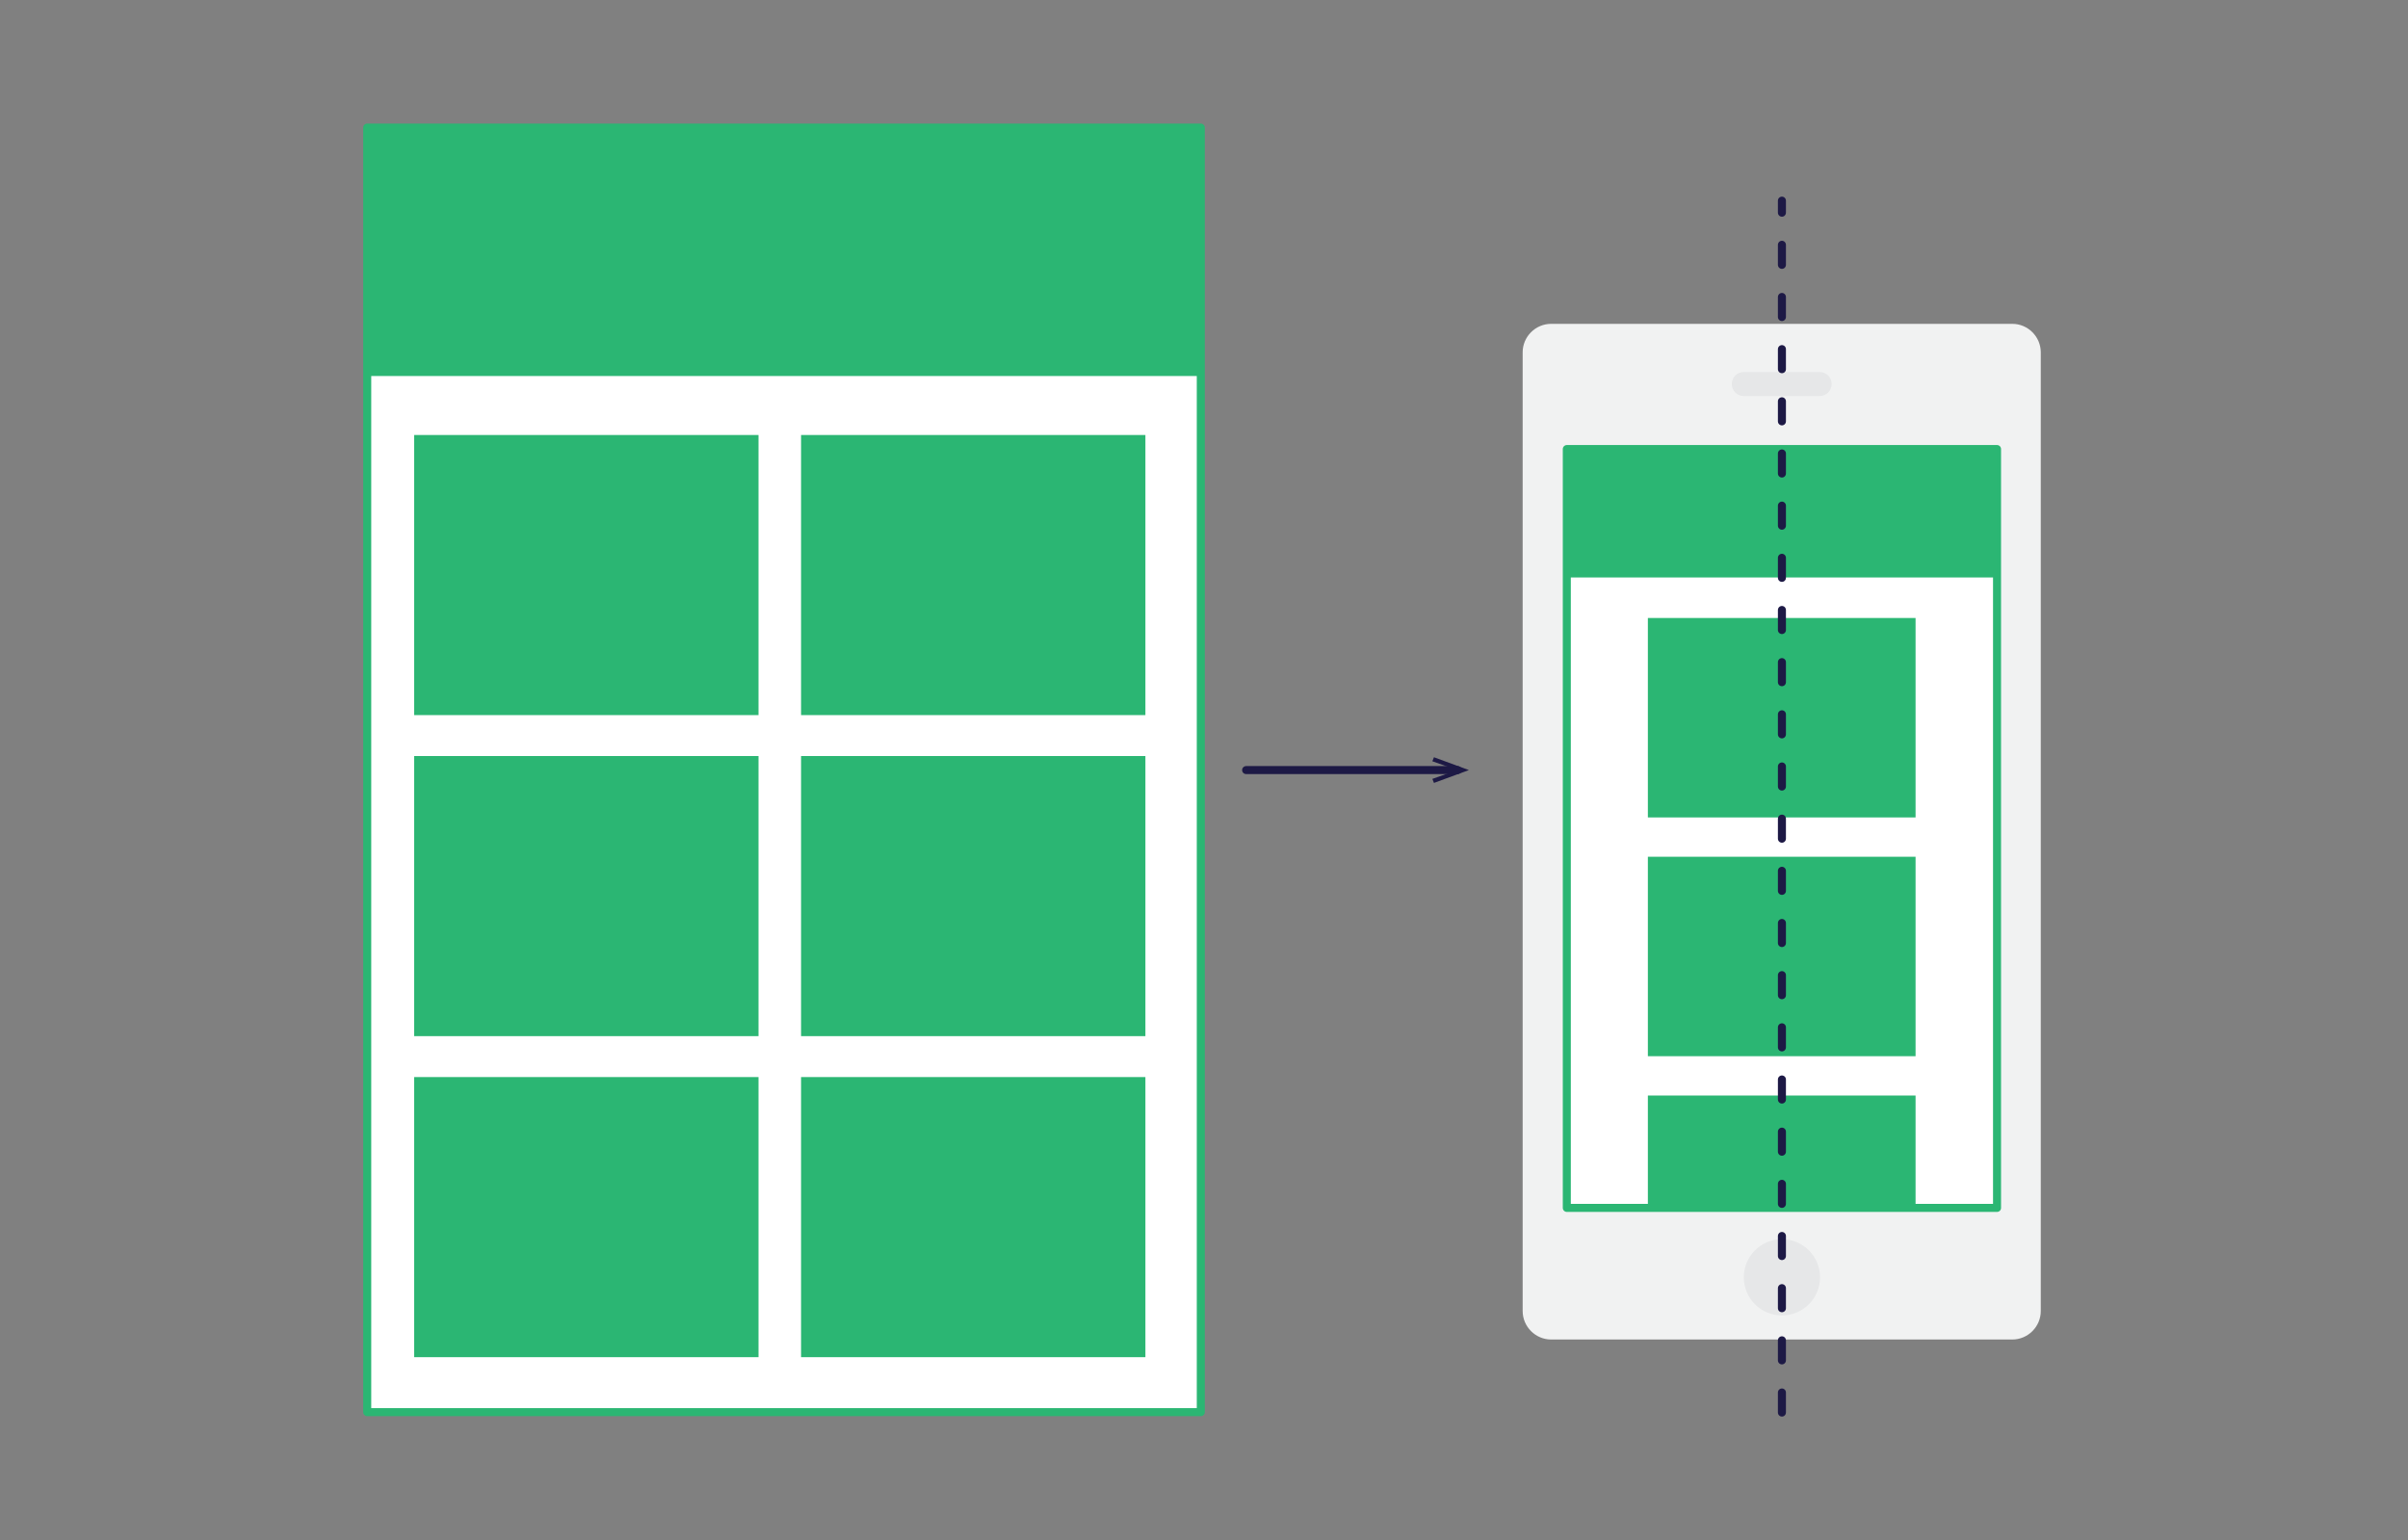 <?xml version="1.0" encoding="utf-8"?>
<!-- Generator: Adobe Illustrator 18.1.1, SVG Export Plug-In . SVG Version: 6.00 Build 0)  -->
<!DOCTYPE svg PUBLIC "-//W3C//DTD SVG 1.1//EN" "http://www.w3.org/Graphics/SVG/1.1/DTD/svg11.dtd">
<svg version="1.1" id="Layer_1" xmlns="http://www.w3.org/2000/svg" xmlns:xlink="http://www.w3.org/1999/xlink" x="0px" y="0px"
	 viewBox="0 0 600 383.8" enable-background="new 0 0 600 383.8" xml:space="preserve">
<rect x="0" y="0" width="600" height="383.8" fill="#808080" stroke="none"/>
<g>
	<g>
		
			<rect x="91.5" y="31.8" fill="#FFFFFF" stroke="#2BB673" stroke-width="2" stroke-linejoin="round" stroke-miterlimit="10" width="207.7" height="320.1"/>
		<rect x="91.5" y="31.8" fill="#2BB673" width="207.7" height="61.9"/>
		<g>
			<rect x="103.2" y="108.4" fill="#2BB673" width="85.8" height="69.8"/>
			<rect x="199.6" y="108.4" fill="#2BB673" width="85.8" height="69.8"/>
		</g>
		<g>
			<rect x="103.2" y="188.4" fill="#2BB673" width="85.8" height="69.8"/>
			<rect x="199.6" y="188.4" fill="#2BB673" width="85.8" height="69.8"/>
		</g>
		<g>
			<rect x="103.2" y="268.4" fill="#2BB673" width="85.8" height="69.8"/>
			<rect x="199.6" y="268.4" fill="#2BB673" width="85.8" height="69.8"/>
		</g>
	</g>
	<g>
		<g>
			<path fill="none" stroke="#1D1945" stroke-width="2" stroke-linecap="round" stroke-miterlimit="10" d="M310.5,191.9
				c17.1,0,33.8,0,52.7,0"/>
			<g>
				<polygon fill="#1D1945" points="357.3,195.1 356.9,194.1 363.1,191.9 356.9,189.7 357.3,188.7 366,191.9 				"/>
			</g>
		</g>
	</g>
	<path fill="#F1F2F2" d="M508.5,326.7c0,3.9-3.2,7.1-7.1,7.1H386.5c-3.9,0-7.1-3.2-7.1-7.1V87.8c0-3.9,3.2-7.1,7.1-7.1h114.9
		c3.9,0,7.1,3.2,7.1,7.1V326.7z"/>
	
		<rect x="390.4" y="111.9" fill="#FFFFFF" stroke="#2BB673" stroke-width="2" stroke-linejoin="round" stroke-miterlimit="10" width="107.2" height="189.1"/>
	<rect x="390.4" y="111.9" fill="#2BB673" width="107.2" height="32"/>
	<rect x="410.6" y="154" fill="#2BB673" width="66.7" height="49.7"/>
	<rect x="410.6" y="213.5" fill="#2BB673" width="66.7" height="49.7"/>
	<rect x="410.6" y="273" fill="#2BB673" width="66.7" height="28.1"/>
	<path fill="#E6E7E8" d="M456.4,95.7c0,1.6-1.3,3-3,3h-18.9c-1.6,0-3-1.3-3-3l0,0c0-1.6,1.3-3,3-3h18.9
		C455.1,92.7,456.4,94.1,456.4,95.7L456.4,95.7z"/>
	<circle fill="#E6E7E8" cx="444" cy="318.3" r="9.5"/>
	
		<line fill="none" stroke="#1D1945" stroke-width="2" stroke-linecap="round" stroke-miterlimit="10" stroke-dasharray="5,8" x1="444" y1="352" x2="444" y2="50"/>
</g>
</svg>
